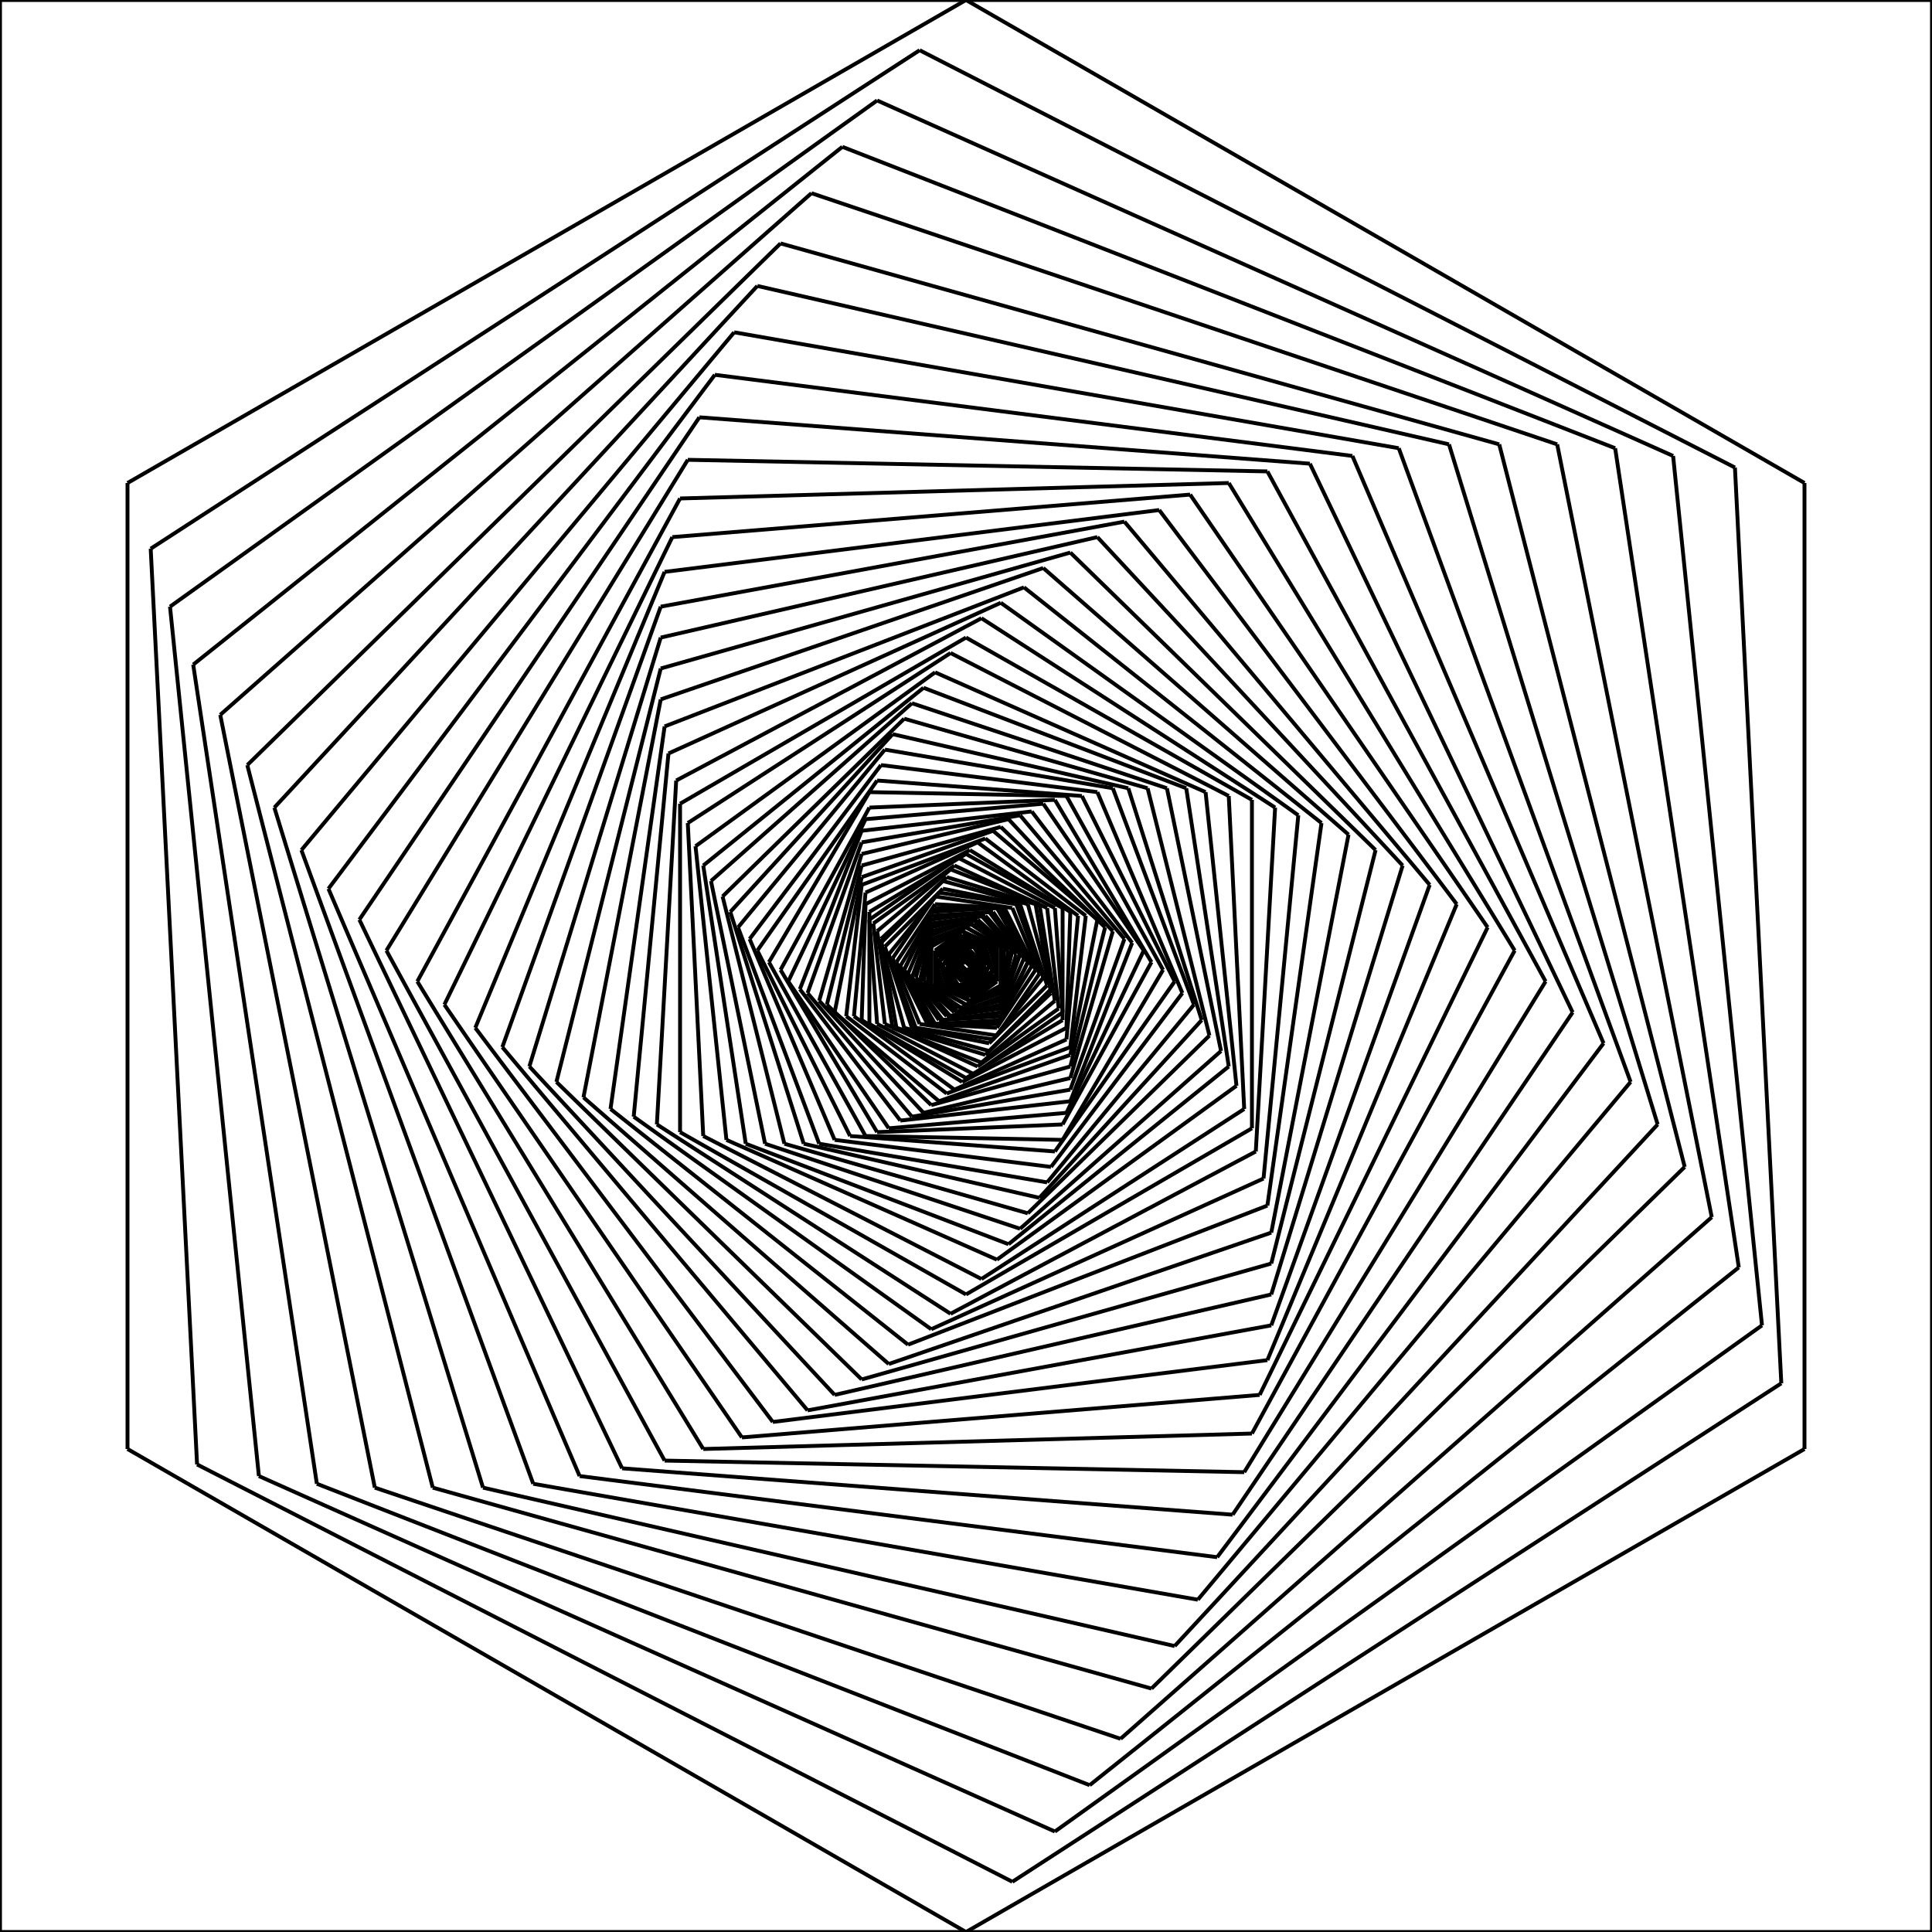 <svg xmlns="http://www.w3.org/2000/svg" version="1.1" width="500" height="500">

<rect x="0" y="0" width="500" height="500" style="stroke:#000;fill:none" />

<line x1="250" y1="0" x2="33" y2="125" style="stroke:#000" />

<line x1="33" y1="125" x2="33" y2="375" style="stroke:#000" />

<line x1="33" y1="375" x2="250" y2="500" style="stroke:#000" />

<line x1="250" y1="500" x2="467" y2="375" style="stroke:#000" />

<line x1="467" y1="375" x2="467" y2="125" style="stroke:#000" />

<line x1="467" y1="125" x2="250" y2="0" style="stroke:#000" />

<line x1="238" y1="13" x2="39" y2="142" style="stroke:#000" />

<line x1="227" y1="26" x2="44" y2="157" style="stroke:#000" />

<line x1="218" y1="38" x2="50" y2="172" style="stroke:#000" />

<line x1="210" y1="50" x2="57" y2="185" style="stroke:#000" />

<line x1="202" y1="63" x2="64" y2="198" style="stroke:#000" />

<line x1="196" y1="74" x2="71" y2="209" style="stroke:#000" />

<line x1="190" y1="86" x2="78" y2="220" style="stroke:#000" />

<line x1="185" y1="97" x2="85" y2="230" style="stroke:#000" />

<line x1="181" y1="108" x2="93" y2="238" style="stroke:#000" />

<line x1="178" y1="119" x2="100" y2="246" style="stroke:#000" />

<line x1="176" y1="129" x2="108" y2="254" style="stroke:#000" />

<line x1="174" y1="139" x2="115" y2="260" style="stroke:#000" />

<line x1="172" y1="148" x2="123" y2="266" style="stroke:#000" />

<line x1="171" y1="157" x2="130" y2="271" style="stroke:#000" />

<line x1="171" y1="165" x2="137" y2="276" style="stroke:#000" />

<line x1="171" y1="173" x2="144" y2="280" style="stroke:#000" />

<line x1="171" y1="181" x2="151" y2="284" style="stroke:#000" />

<line x1="172" y1="188" x2="158" y2="287" style="stroke:#000" />

<line x1="173" y1="195" x2="164" y2="289" style="stroke:#000" />

<line x1="175" y1="202" x2="170" y2="291" style="stroke:#000" />

<line x1="176" y1="208" x2="176" y2="293" style="stroke:#000" />

<line x1="178" y1="213" x2="182" y2="294" style="stroke:#000" />

<line x1="180" y1="219" x2="188" y2="295" style="stroke:#000" />

<line x1="182" y1="224" x2="193" y2="296" style="stroke:#000" />

<line x1="184" y1="228" x2="198" y2="296" style="stroke:#000" />

<line x1="187" y1="232" x2="203" y2="296" style="stroke:#000" />

<line x1="189" y1="236" x2="208" y2="296" style="stroke:#000" />

<line x1="191" y1="240" x2="212" y2="296" style="stroke:#000" />

<line x1="194" y1="243" x2="216" y2="295" style="stroke:#000" />

<line x1="196" y1="246" x2="220" y2="294" style="stroke:#000" />

<line x1="199" y1="249" x2="224" y2="294" style="stroke:#000" />

<line x1="202" y1="251" x2="227" y2="293" style="stroke:#000" />

<line x1="204" y1="254" x2="230" y2="292" style="stroke:#000" />

<line x1="207" y1="256" x2="233" y2="290" style="stroke:#000" />

<line x1="209" y1="257" x2="236" y2="289" style="stroke:#000" />

<line x1="212" y1="259" x2="239" y2="288" style="stroke:#000" />

<line x1="214" y1="260" x2="241" y2="286" style="stroke:#000" />

<line x1="216" y1="262" x2="243" y2="285" style="stroke:#000" />

<line x1="219" y1="263" x2="245" y2="283" style="stroke:#000" />

<line x1="221" y1="263" x2="247" y2="282" style="stroke:#000" />

<line x1="223" y1="264" x2="249" y2="280" style="stroke:#000" />

<line x1="225" y1="265" x2="250" y2="279" style="stroke:#000" />

<line x1="227" y1="265" x2="252" y2="278" style="stroke:#000" />

<line x1="229" y1="265" x2="253" y2="276" style="stroke:#000" />

<line x1="231" y1="266" x2="254" y2="275" style="stroke:#000" />

<line x1="232" y1="266" x2="255" y2="273" style="stroke:#000" />

<line x1="234" y1="266" x2="256" y2="272" style="stroke:#000" />

<line x1="236" y1="266" x2="256" y2="270" style="stroke:#000" />

<line x1="237" y1="266" x2="257" y2="269" style="stroke:#000" />

<line x1="238" y1="265" x2="258" y2="268" style="stroke:#000" />

<line x1="240" y1="265" x2="258" y2="266" style="stroke:#000" />

<line x1="241" y1="265" x2="258" y2="265" style="stroke:#000" />

<line x1="242" y1="265" x2="259" y2="264" style="stroke:#000" />

<line x1="243" y1="264" x2="259" y2="263" style="stroke:#000" />

<line x1="244" y1="264" x2="259" y2="262" style="stroke:#000" />

<line x1="245" y1="263" x2="259" y2="261" style="stroke:#000" />

<line x1="246" y1="263" x2="259" y2="260" style="stroke:#000" />

<line x1="247" y1="262" x2="259" y2="259" style="stroke:#000" />

<line x1="248" y1="262" x2="259" y2="258" style="stroke:#000" />

<line x1="248" y1="261" x2="259" y2="257" style="stroke:#000" />

<line x1="249" y1="261" x2="259" y2="256" style="stroke:#000" />

<line x1="250" y1="260" x2="259" y2="256" style="stroke:#000" />

<line x1="250" y1="260" x2="259" y2="255" style="stroke:#000" />

<line x1="251" y1="259" x2="258" y2="254" style="stroke:#000" />

<line x1="251" y1="259" x2="258" y2="254" style="stroke:#000" />

<line x1="251" y1="258" x2="258" y2="253" style="stroke:#000" />

<line x1="252" y1="258" x2="258" y2="252" style="stroke:#000" />

<line x1="252" y1="257" x2="257" y2="252" style="stroke:#000" />

<line x1="252" y1="257" x2="257" y2="252" style="stroke:#000" />

<line x1="252" y1="256" x2="257" y2="251" style="stroke:#000" />

<line x1="253" y1="256" x2="257" y2="251" style="stroke:#000" />

<line x1="253" y1="256" x2="256" y2="250" style="stroke:#000" />

<line x1="253" y1="255" x2="256" y2="250" style="stroke:#000" />

<line x1="253" y1="255" x2="256" y2="250" style="stroke:#000" />

<line x1="253" y1="254" x2="255" y2="250" style="stroke:#000" />

<line x1="253" y1="254" x2="255" y2="249" style="stroke:#000" />

<line x1="253" y1="254" x2="255" y2="249" style="stroke:#000" />

<line x1="253" y1="253" x2="254" y2="249" style="stroke:#000" />

<line x1="253" y1="253" x2="254" y2="249" style="stroke:#000" />

<line x1="253" y1="253" x2="254" y2="249" style="stroke:#000" />

<line x1="253" y1="252" x2="254" y2="249" style="stroke:#000" />

<line x1="253" y1="252" x2="253" y2="248" style="stroke:#000" />

<line x1="253" y1="252" x2="253" y2="248" style="stroke:#000" />

<line x1="253" y1="252" x2="253" y2="248" style="stroke:#000" />

<line x1="253" y1="251" x2="253" y2="248" style="stroke:#000" />

<line x1="253" y1="251" x2="252" y2="248" style="stroke:#000" />

<line x1="253" y1="251" x2="252" y2="248" style="stroke:#000" />

<line x1="253" y1="251" x2="252" y2="248" style="stroke:#000" />

<line x1="253" y1="251" x2="252" y2="248" style="stroke:#000" />

<line x1="252" y1="251" x2="252" y2="248" style="stroke:#000" />

<line x1="252" y1="250" x2="251" y2="248" style="stroke:#000" />

<line x1="252" y1="250" x2="251" y2="248" style="stroke:#000" />

<line x1="252" y1="250" x2="251" y2="248" style="stroke:#000" />

<line x1="252" y1="250" x2="251" y2="248" style="stroke:#000" />

<line x1="252" y1="250" x2="251" y2="248" style="stroke:#000" />

<line x1="252" y1="250" x2="251" y2="248" style="stroke:#000" />

<line x1="252" y1="250" x2="251" y2="248" style="stroke:#000" />

<line x1="252" y1="250" x2="251" y2="248" style="stroke:#000" />

<line x1="252" y1="250" x2="250" y2="249" style="stroke:#000" />

<line x1="251" y1="250" x2="250" y2="249" style="stroke:#000" />

<line x1="39" y1="142" x2="51" y2="379" style="stroke:#000" />

<line x1="44" y1="157" x2="67" y2="382" style="stroke:#000" />

<line x1="50" y1="172" x2="82" y2="384" style="stroke:#000" />

<line x1="57" y1="185" x2="97" y2="385" style="stroke:#000" />

<line x1="64" y1="198" x2="112" y2="385" style="stroke:#000" />

<line x1="71" y1="209" x2="125" y2="385" style="stroke:#000" />

<line x1="78" y1="220" x2="138" y2="384" style="stroke:#000" />

<line x1="85" y1="230" x2="150" y2="382" style="stroke:#000" />

<line x1="93" y1="238" x2="161" y2="380" style="stroke:#000" />

<line x1="100" y1="246" x2="172" y2="378" style="stroke:#000" />

<line x1="108" y1="254" x2="182" y2="375" style="stroke:#000" />

<line x1="115" y1="260" x2="192" y2="372" style="stroke:#000" />

<line x1="123" y1="266" x2="200" y2="368" style="stroke:#000" />

<line x1="130" y1="271" x2="209" y2="365" style="stroke:#000" />

<line x1="137" y1="276" x2="216" y2="361" style="stroke:#000" />

<line x1="144" y1="280" x2="223" y2="357" style="stroke:#000" />

<line x1="151" y1="284" x2="230" y2="353" style="stroke:#000" />

<line x1="158" y1="287" x2="235" y2="348" style="stroke:#000" />

<line x1="164" y1="289" x2="241" y2="344" style="stroke:#000" />

<line x1="170" y1="291" x2="246" y2="340" style="stroke:#000" />

<line x1="176" y1="293" x2="250" y2="335" style="stroke:#000" />

<line x1="182" y1="294" x2="254" y2="331" style="stroke:#000" />

<line x1="188" y1="295" x2="258" y2="326" style="stroke:#000" />

<line x1="193" y1="296" x2="261" y2="322" style="stroke:#000" />

<line x1="198" y1="296" x2="264" y2="318" style="stroke:#000" />

<line x1="203" y1="296" x2="266" y2="314" style="stroke:#000" />

<line x1="208" y1="296" x2="269" y2="310" style="stroke:#000" />

<line x1="212" y1="296" x2="271" y2="306" style="stroke:#000" />

<line x1="216" y1="295" x2="272" y2="302" style="stroke:#000" />

<line x1="220" y1="294" x2="273" y2="298" style="stroke:#000" />

<line x1="224" y1="294" x2="275" y2="295" style="stroke:#000" />

<line x1="227" y1="293" x2="275" y2="291" style="stroke:#000" />

<line x1="230" y1="292" x2="276" y2="288" style="stroke:#000" />

<line x1="233" y1="290" x2="277" y2="285" style="stroke:#000" />

<line x1="236" y1="289" x2="277" y2="282" style="stroke:#000" />

<line x1="239" y1="288" x2="277" y2="279" style="stroke:#000" />

<line x1="241" y1="286" x2="277" y2="276" style="stroke:#000" />

<line x1="243" y1="285" x2="277" y2="273" style="stroke:#000" />

<line x1="245" y1="283" x2="277" y2="271" style="stroke:#000" />

<line x1="247" y1="282" x2="276" y2="269" style="stroke:#000" />

<line x1="249" y1="280" x2="276" y2="266" style="stroke:#000" />

<line x1="250" y1="279" x2="275" y2="264" style="stroke:#000" />

<line x1="252" y1="278" x2="275" y2="262" style="stroke:#000" />

<line x1="253" y1="276" x2="274" y2="261" style="stroke:#000" />

<line x1="254" y1="275" x2="273" y2="259" style="stroke:#000" />

<line x1="255" y1="273" x2="272" y2="257" style="stroke:#000" />

<line x1="256" y1="272" x2="272" y2="256" style="stroke:#000" />

<line x1="256" y1="270" x2="271" y2="255" style="stroke:#000" />

<line x1="257" y1="269" x2="270" y2="253" style="stroke:#000" />

<line x1="258" y1="268" x2="269" y2="252" style="stroke:#000" />

<line x1="258" y1="266" x2="268" y2="251" style="stroke:#000" />

<line x1="258" y1="265" x2="267" y2="250" style="stroke:#000" />

<line x1="259" y1="264" x2="266" y2="249" style="stroke:#000" />

<line x1="259" y1="263" x2="266" y2="249" style="stroke:#000" />

<line x1="259" y1="262" x2="265" y2="248" style="stroke:#000" />

<line x1="259" y1="261" x2="264" y2="247" style="stroke:#000" />

<line x1="259" y1="260" x2="263" y2="247" style="stroke:#000" />

<line x1="259" y1="259" x2="262" y2="246" style="stroke:#000" />

<line x1="259" y1="258" x2="261" y2="246" style="stroke:#000" />

<line x1="259" y1="257" x2="261" y2="246" style="stroke:#000" />

<line x1="259" y1="256" x2="260" y2="245" style="stroke:#000" />

<line x1="259" y1="256" x2="259" y2="245" style="stroke:#000" />

<line x1="259" y1="255" x2="259" y2="245" style="stroke:#000" />

<line x1="258" y1="254" x2="258" y2="245" style="stroke:#000" />

<line x1="258" y1="254" x2="257" y2="245" style="stroke:#000" />

<line x1="258" y1="253" x2="257" y2="245" style="stroke:#000" />

<line x1="258" y1="252" x2="256" y2="245" style="stroke:#000" />

<line x1="257" y1="252" x2="255" y2="245" style="stroke:#000" />

<line x1="257" y1="252" x2="255" y2="245" style="stroke:#000" />

<line x1="257" y1="251" x2="254" y2="245" style="stroke:#000" />

<line x1="257" y1="251" x2="254" y2="245" style="stroke:#000" />

<line x1="256" y1="250" x2="253" y2="245" style="stroke:#000" />

<line x1="256" y1="250" x2="253" y2="245" style="stroke:#000" />

<line x1="256" y1="250" x2="253" y2="245" style="stroke:#000" />

<line x1="255" y1="250" x2="252" y2="245" style="stroke:#000" />

<line x1="255" y1="249" x2="252" y2="245" style="stroke:#000" />

<line x1="255" y1="249" x2="252" y2="245" style="stroke:#000" />

<line x1="254" y1="249" x2="251" y2="246" style="stroke:#000" />

<line x1="254" y1="249" x2="251" y2="246" style="stroke:#000" />

<line x1="254" y1="249" x2="251" y2="246" style="stroke:#000" />

<line x1="254" y1="249" x2="251" y2="246" style="stroke:#000" />

<line x1="253" y1="248" x2="250" y2="246" style="stroke:#000" />

<line x1="253" y1="248" x2="250" y2="246" style="stroke:#000" />

<line x1="253" y1="248" x2="250" y2="247" style="stroke:#000" />

<line x1="253" y1="248" x2="250" y2="247" style="stroke:#000" />

<line x1="252" y1="248" x2="250" y2="247" style="stroke:#000" />

<line x1="252" y1="248" x2="250" y2="247" style="stroke:#000" />

<line x1="252" y1="248" x2="249" y2="247" style="stroke:#000" />

<line x1="252" y1="248" x2="249" y2="247" style="stroke:#000" />

<line x1="252" y1="248" x2="249" y2="248" style="stroke:#000" />

<line x1="251" y1="248" x2="249" y2="248" style="stroke:#000" />

<line x1="251" y1="248" x2="249" y2="248" style="stroke:#000" />

<line x1="251" y1="248" x2="249" y2="248" style="stroke:#000" />

<line x1="251" y1="248" x2="249" y2="248" style="stroke:#000" />

<line x1="251" y1="248" x2="249" y2="248" style="stroke:#000" />

<line x1="251" y1="248" x2="249" y2="249" style="stroke:#000" />

<line x1="251" y1="248" x2="249" y2="249" style="stroke:#000" />

<line x1="251" y1="248" x2="249" y2="249" style="stroke:#000" />

<line x1="250" y1="249" x2="249" y2="249" style="stroke:#000" />

<line x1="250" y1="249" x2="249" y2="249" style="stroke:#000" />

<line x1="51" y1="379" x2="262" y2="487" style="stroke:#000" />

<line x1="67" y1="382" x2="273" y2="474" style="stroke:#000" />

<line x1="82" y1="384" x2="282" y2="462" style="stroke:#000" />

<line x1="97" y1="385" x2="290" y2="450" style="stroke:#000" />

<line x1="112" y1="385" x2="298" y2="437" style="stroke:#000" />

<line x1="125" y1="385" x2="304" y2="426" style="stroke:#000" />

<line x1="138" y1="384" x2="310" y2="414" style="stroke:#000" />

<line x1="150" y1="382" x2="315" y2="403" style="stroke:#000" />

<line x1="161" y1="380" x2="319" y2="392" style="stroke:#000" />

<line x1="172" y1="378" x2="322" y2="381" style="stroke:#000" />

<line x1="182" y1="375" x2="324" y2="371" style="stroke:#000" />

<line x1="192" y1="372" x2="326" y2="361" style="stroke:#000" />

<line x1="200" y1="368" x2="328" y2="352" style="stroke:#000" />

<line x1="209" y1="365" x2="329" y2="343" style="stroke:#000" />

<line x1="216" y1="361" x2="329" y2="335" style="stroke:#000" />

<line x1="223" y1="357" x2="329" y2="327" style="stroke:#000" />

<line x1="230" y1="353" x2="329" y2="319" style="stroke:#000" />

<line x1="235" y1="348" x2="328" y2="312" style="stroke:#000" />

<line x1="241" y1="344" x2="327" y2="305" style="stroke:#000" />

<line x1="246" y1="340" x2="325" y2="298" style="stroke:#000" />

<line x1="250" y1="335" x2="324" y2="292" style="stroke:#000" />

<line x1="254" y1="331" x2="322" y2="287" style="stroke:#000" />

<line x1="258" y1="326" x2="320" y2="281" style="stroke:#000" />

<line x1="261" y1="322" x2="318" y2="276" style="stroke:#000" />

<line x1="264" y1="318" x2="316" y2="272" style="stroke:#000" />

<line x1="266" y1="314" x2="313" y2="268" style="stroke:#000" />

<line x1="269" y1="310" x2="311" y2="264" style="stroke:#000" />

<line x1="271" y1="306" x2="309" y2="260" style="stroke:#000" />

<line x1="272" y1="302" x2="306" y2="257" style="stroke:#000" />

<line x1="273" y1="298" x2="304" y2="254" style="stroke:#000" />

<line x1="275" y1="295" x2="301" y2="251" style="stroke:#000" />

<line x1="275" y1="291" x2="298" y2="249" style="stroke:#000" />

<line x1="276" y1="288" x2="296" y2="246" style="stroke:#000" />

<line x1="277" y1="285" x2="293" y2="244" style="stroke:#000" />

<line x1="277" y1="282" x2="291" y2="243" style="stroke:#000" />

<line x1="277" y1="279" x2="288" y2="241" style="stroke:#000" />

<line x1="277" y1="276" x2="286" y2="240" style="stroke:#000" />

<line x1="277" y1="273" x2="284" y2="238" style="stroke:#000" />

<line x1="277" y1="271" x2="281" y2="237" style="stroke:#000" />

<line x1="276" y1="269" x2="279" y2="237" style="stroke:#000" />

<line x1="276" y1="266" x2="277" y2="236" style="stroke:#000" />

<line x1="275" y1="264" x2="275" y2="235" style="stroke:#000" />

<line x1="275" y1="262" x2="273" y2="235" style="stroke:#000" />

<line x1="274" y1="261" x2="271" y2="235" style="stroke:#000" />

<line x1="273" y1="259" x2="269" y2="234" style="stroke:#000" />

<line x1="272" y1="257" x2="268" y2="234" style="stroke:#000" />

<line x1="272" y1="256" x2="266" y2="234" style="stroke:#000" />

<line x1="271" y1="255" x2="264" y2="234" style="stroke:#000" />

<line x1="270" y1="253" x2="263" y2="234" style="stroke:#000" />

<line x1="269" y1="252" x2="262" y2="235" style="stroke:#000" />

<line x1="268" y1="251" x2="260" y2="235" style="stroke:#000" />

<line x1="267" y1="250" x2="259" y2="235" style="stroke:#000" />

<line x1="266" y1="249" x2="258" y2="235" style="stroke:#000" />

<line x1="266" y1="249" x2="257" y2="236" style="stroke:#000" />

<line x1="265" y1="248" x2="256" y2="236" style="stroke:#000" />

<line x1="264" y1="247" x2="255" y2="237" style="stroke:#000" />

<line x1="263" y1="247" x2="254" y2="237" style="stroke:#000" />

<line x1="262" y1="246" x2="253" y2="238" style="stroke:#000" />

<line x1="261" y1="246" x2="252" y2="238" style="stroke:#000" />

<line x1="261" y1="246" x2="252" y2="239" style="stroke:#000" />

<line x1="260" y1="245" x2="251" y2="239" style="stroke:#000" />

<line x1="259" y1="245" x2="250" y2="240" style="stroke:#000" />

<line x1="259" y1="245" x2="250" y2="240" style="stroke:#000" />

<line x1="258" y1="245" x2="249" y2="241" style="stroke:#000" />

<line x1="257" y1="245" x2="249" y2="241" style="stroke:#000" />

<line x1="257" y1="245" x2="249" y2="242" style="stroke:#000" />

<line x1="256" y1="245" x2="248" y2="242" style="stroke:#000" />

<line x1="255" y1="245" x2="248" y2="243" style="stroke:#000" />

<line x1="255" y1="245" x2="248" y2="243" style="stroke:#000" />

<line x1="254" y1="245" x2="248" y2="244" style="stroke:#000" />

<line x1="254" y1="245" x2="247" y2="244" style="stroke:#000" />

<line x1="253" y1="245" x2="247" y2="244" style="stroke:#000" />

<line x1="253" y1="245" x2="247" y2="245" style="stroke:#000" />

<line x1="253" y1="245" x2="247" y2="245" style="stroke:#000" />

<line x1="252" y1="245" x2="247" y2="246" style="stroke:#000" />

<line x1="252" y1="245" x2="247" y2="246" style="stroke:#000" />

<line x1="252" y1="245" x2="247" y2="246" style="stroke:#000" />

<line x1="251" y1="246" x2="247" y2="247" style="stroke:#000" />

<line x1="251" y1="246" x2="247" y2="247" style="stroke:#000" />

<line x1="251" y1="246" x2="247" y2="247" style="stroke:#000" />

<line x1="251" y1="246" x2="247" y2="248" style="stroke:#000" />

<line x1="250" y1="246" x2="247" y2="248" style="stroke:#000" />

<line x1="250" y1="246" x2="247" y2="248" style="stroke:#000" />

<line x1="250" y1="247" x2="247" y2="248" style="stroke:#000" />

<line x1="250" y1="247" x2="247" y2="249" style="stroke:#000" />

<line x1="250" y1="247" x2="247" y2="249" style="stroke:#000" />

<line x1="250" y1="247" x2="247" y2="249" style="stroke:#000" />

<line x1="249" y1="247" x2="247" y2="249" style="stroke:#000" />

<line x1="249" y1="247" x2="247" y2="249" style="stroke:#000" />

<line x1="249" y1="248" x2="248" y2="249" style="stroke:#000" />

<line x1="249" y1="248" x2="248" y2="250" style="stroke:#000" />

<line x1="249" y1="248" x2="248" y2="250" style="stroke:#000" />

<line x1="249" y1="248" x2="248" y2="250" style="stroke:#000" />

<line x1="249" y1="248" x2="248" y2="250" style="stroke:#000" />

<line x1="249" y1="248" x2="248" y2="250" style="stroke:#000" />

<line x1="249" y1="249" x2="248" y2="250" style="stroke:#000" />

<line x1="249" y1="249" x2="248" y2="250" style="stroke:#000" />

<line x1="249" y1="249" x2="248" y2="250" style="stroke:#000" />

<line x1="249" y1="249" x2="248" y2="250" style="stroke:#000" />

<line x1="249" y1="249" x2="249" y2="250" style="stroke:#000" />

<line x1="262" y1="487" x2="461" y2="358" style="stroke:#000" />

<line x1="273" y1="474" x2="456" y2="343" style="stroke:#000" />

<line x1="282" y1="462" x2="450" y2="328" style="stroke:#000" />

<line x1="290" y1="450" x2="443" y2="315" style="stroke:#000" />

<line x1="298" y1="437" x2="436" y2="302" style="stroke:#000" />

<line x1="304" y1="426" x2="429" y2="291" style="stroke:#000" />

<line x1="310" y1="414" x2="422" y2="280" style="stroke:#000" />

<line x1="315" y1="403" x2="415" y2="270" style="stroke:#000" />

<line x1="319" y1="392" x2="407" y2="262" style="stroke:#000" />

<line x1="322" y1="381" x2="400" y2="254" style="stroke:#000" />

<line x1="324" y1="371" x2="392" y2="246" style="stroke:#000" />

<line x1="326" y1="361" x2="385" y2="240" style="stroke:#000" />

<line x1="328" y1="352" x2="377" y2="234" style="stroke:#000" />

<line x1="329" y1="343" x2="370" y2="229" style="stroke:#000" />

<line x1="329" y1="335" x2="363" y2="224" style="stroke:#000" />

<line x1="329" y1="327" x2="356" y2="220" style="stroke:#000" />

<line x1="329" y1="319" x2="349" y2="216" style="stroke:#000" />

<line x1="328" y1="312" x2="342" y2="213" style="stroke:#000" />

<line x1="327" y1="305" x2="336" y2="211" style="stroke:#000" />

<line x1="325" y1="298" x2="330" y2="209" style="stroke:#000" />

<line x1="324" y1="292" x2="324" y2="207" style="stroke:#000" />

<line x1="322" y1="287" x2="318" y2="206" style="stroke:#000" />

<line x1="320" y1="281" x2="312" y2="205" style="stroke:#000" />

<line x1="318" y1="276" x2="307" y2="204" style="stroke:#000" />

<line x1="316" y1="272" x2="302" y2="204" style="stroke:#000" />

<line x1="313" y1="268" x2="297" y2="204" style="stroke:#000" />

<line x1="311" y1="264" x2="292" y2="204" style="stroke:#000" />

<line x1="309" y1="260" x2="288" y2="204" style="stroke:#000" />

<line x1="306" y1="257" x2="284" y2="205" style="stroke:#000" />

<line x1="304" y1="254" x2="280" y2="206" style="stroke:#000" />

<line x1="301" y1="251" x2="276" y2="206" style="stroke:#000" />

<line x1="298" y1="249" x2="273" y2="207" style="stroke:#000" />

<line x1="296" y1="246" x2="270" y2="208" style="stroke:#000" />

<line x1="293" y1="244" x2="267" y2="210" style="stroke:#000" />

<line x1="291" y1="243" x2="264" y2="211" style="stroke:#000" />

<line x1="288" y1="241" x2="261" y2="212" style="stroke:#000" />

<line x1="286" y1="240" x2="259" y2="214" style="stroke:#000" />

<line x1="284" y1="238" x2="257" y2="215" style="stroke:#000" />

<line x1="281" y1="237" x2="255" y2="217" style="stroke:#000" />

<line x1="279" y1="237" x2="253" y2="218" style="stroke:#000" />

<line x1="277" y1="236" x2="251" y2="220" style="stroke:#000" />

<line x1="275" y1="235" x2="250" y2="221" style="stroke:#000" />

<line x1="273" y1="235" x2="248" y2="222" style="stroke:#000" />

<line x1="271" y1="235" x2="247" y2="224" style="stroke:#000" />

<line x1="269" y1="234" x2="246" y2="225" style="stroke:#000" />

<line x1="268" y1="234" x2="245" y2="227" style="stroke:#000" />

<line x1="266" y1="234" x2="244" y2="228" style="stroke:#000" />

<line x1="264" y1="234" x2="244" y2="230" style="stroke:#000" />

<line x1="263" y1="234" x2="243" y2="231" style="stroke:#000" />

<line x1="262" y1="235" x2="242" y2="232" style="stroke:#000" />

<line x1="260" y1="235" x2="242" y2="234" style="stroke:#000" />

<line x1="259" y1="235" x2="242" y2="235" style="stroke:#000" />

<line x1="258" y1="235" x2="241" y2="236" style="stroke:#000" />

<line x1="257" y1="236" x2="241" y2="237" style="stroke:#000" />

<line x1="256" y1="236" x2="241" y2="238" style="stroke:#000" />

<line x1="255" y1="237" x2="241" y2="239" style="stroke:#000" />

<line x1="254" y1="237" x2="241" y2="240" style="stroke:#000" />

<line x1="253" y1="238" x2="241" y2="241" style="stroke:#000" />

<line x1="252" y1="238" x2="241" y2="242" style="stroke:#000" />

<line x1="252" y1="239" x2="241" y2="243" style="stroke:#000" />

<line x1="251" y1="239" x2="241" y2="244" style="stroke:#000" />

<line x1="250" y1="240" x2="241" y2="244" style="stroke:#000" />

<line x1="250" y1="240" x2="241" y2="245" style="stroke:#000" />

<line x1="249" y1="241" x2="242" y2="246" style="stroke:#000" />

<line x1="249" y1="241" x2="242" y2="246" style="stroke:#000" />

<line x1="249" y1="242" x2="242" y2="247" style="stroke:#000" />

<line x1="248" y1="242" x2="242" y2="248" style="stroke:#000" />

<line x1="248" y1="243" x2="243" y2="248" style="stroke:#000" />

<line x1="248" y1="243" x2="243" y2="248" style="stroke:#000" />

<line x1="248" y1="244" x2="243" y2="249" style="stroke:#000" />

<line x1="247" y1="244" x2="243" y2="249" style="stroke:#000" />

<line x1="247" y1="244" x2="244" y2="250" style="stroke:#000" />

<line x1="247" y1="245" x2="244" y2="250" style="stroke:#000" />

<line x1="247" y1="245" x2="244" y2="250" style="stroke:#000" />

<line x1="247" y1="246" x2="245" y2="250" style="stroke:#000" />

<line x1="247" y1="246" x2="245" y2="251" style="stroke:#000" />

<line x1="247" y1="246" x2="245" y2="251" style="stroke:#000" />

<line x1="247" y1="247" x2="246" y2="251" style="stroke:#000" />

<line x1="247" y1="247" x2="246" y2="251" style="stroke:#000" />

<line x1="247" y1="247" x2="246" y2="251" style="stroke:#000" />

<line x1="247" y1="248" x2="246" y2="251" style="stroke:#000" />

<line x1="247" y1="248" x2="247" y2="252" style="stroke:#000" />

<line x1="247" y1="248" x2="247" y2="252" style="stroke:#000" />

<line x1="247" y1="248" x2="247" y2="252" style="stroke:#000" />

<line x1="247" y1="249" x2="247" y2="252" style="stroke:#000" />

<line x1="247" y1="249" x2="248" y2="252" style="stroke:#000" />

<line x1="247" y1="249" x2="248" y2="252" style="stroke:#000" />

<line x1="247" y1="249" x2="248" y2="252" style="stroke:#000" />

<line x1="247" y1="249" x2="248" y2="252" style="stroke:#000" />

<line x1="248" y1="249" x2="248" y2="252" style="stroke:#000" />

<line x1="248" y1="250" x2="249" y2="252" style="stroke:#000" />

<line x1="248" y1="250" x2="249" y2="252" style="stroke:#000" />

<line x1="248" y1="250" x2="249" y2="252" style="stroke:#000" />

<line x1="248" y1="250" x2="249" y2="252" style="stroke:#000" />

<line x1="248" y1="250" x2="249" y2="252" style="stroke:#000" />

<line x1="248" y1="250" x2="249" y2="252" style="stroke:#000" />

<line x1="248" y1="250" x2="249" y2="252" style="stroke:#000" />

<line x1="248" y1="250" x2="249" y2="252" style="stroke:#000" />

<line x1="248" y1="250" x2="250" y2="251" style="stroke:#000" />

<line x1="249" y1="250" x2="250" y2="251" style="stroke:#000" />

<line x1="461" y1="358" x2="449" y2="121" style="stroke:#000" />

<line x1="456" y1="343" x2="433" y2="118" style="stroke:#000" />

<line x1="450" y1="328" x2="418" y2="116" style="stroke:#000" />

<line x1="443" y1="315" x2="403" y2="115" style="stroke:#000" />

<line x1="436" y1="302" x2="388" y2="115" style="stroke:#000" />

<line x1="429" y1="291" x2="375" y2="115" style="stroke:#000" />

<line x1="422" y1="280" x2="362" y2="116" style="stroke:#000" />

<line x1="415" y1="270" x2="350" y2="118" style="stroke:#000" />

<line x1="407" y1="262" x2="339" y2="120" style="stroke:#000" />

<line x1="400" y1="254" x2="328" y2="122" style="stroke:#000" />

<line x1="392" y1="246" x2="318" y2="125" style="stroke:#000" />

<line x1="385" y1="240" x2="308" y2="128" style="stroke:#000" />

<line x1="377" y1="234" x2="300" y2="132" style="stroke:#000" />

<line x1="370" y1="229" x2="291" y2="135" style="stroke:#000" />

<line x1="363" y1="224" x2="284" y2="139" style="stroke:#000" />

<line x1="356" y1="220" x2="277" y2="143" style="stroke:#000" />

<line x1="349" y1="216" x2="270" y2="147" style="stroke:#000" />

<line x1="342" y1="213" x2="265" y2="152" style="stroke:#000" />

<line x1="336" y1="211" x2="259" y2="156" style="stroke:#000" />

<line x1="330" y1="209" x2="254" y2="160" style="stroke:#000" />

<line x1="324" y1="207" x2="250" y2="165" style="stroke:#000" />

<line x1="318" y1="206" x2="246" y2="169" style="stroke:#000" />

<line x1="312" y1="205" x2="242" y2="174" style="stroke:#000" />

<line x1="307" y1="204" x2="239" y2="178" style="stroke:#000" />

<line x1="302" y1="204" x2="236" y2="182" style="stroke:#000" />

<line x1="297" y1="204" x2="234" y2="186" style="stroke:#000" />

<line x1="292" y1="204" x2="231" y2="190" style="stroke:#000" />

<line x1="288" y1="204" x2="229" y2="194" style="stroke:#000" />

<line x1="284" y1="205" x2="228" y2="198" style="stroke:#000" />

<line x1="280" y1="206" x2="227" y2="202" style="stroke:#000" />

<line x1="276" y1="206" x2="225" y2="205" style="stroke:#000" />

<line x1="273" y1="207" x2="225" y2="209" style="stroke:#000" />

<line x1="270" y1="208" x2="224" y2="212" style="stroke:#000" />

<line x1="267" y1="210" x2="223" y2="215" style="stroke:#000" />

<line x1="264" y1="211" x2="223" y2="218" style="stroke:#000" />

<line x1="261" y1="212" x2="223" y2="221" style="stroke:#000" />

<line x1="259" y1="214" x2="223" y2="224" style="stroke:#000" />

<line x1="257" y1="215" x2="223" y2="227" style="stroke:#000" />

<line x1="255" y1="217" x2="223" y2="229" style="stroke:#000" />

<line x1="253" y1="218" x2="224" y2="231" style="stroke:#000" />

<line x1="251" y1="220" x2="224" y2="234" style="stroke:#000" />

<line x1="250" y1="221" x2="225" y2="236" style="stroke:#000" />

<line x1="248" y1="222" x2="225" y2="238" style="stroke:#000" />

<line x1="247" y1="224" x2="226" y2="239" style="stroke:#000" />

<line x1="246" y1="225" x2="227" y2="241" style="stroke:#000" />

<line x1="245" y1="227" x2="228" y2="243" style="stroke:#000" />

<line x1="244" y1="228" x2="228" y2="244" style="stroke:#000" />

<line x1="244" y1="230" x2="229" y2="245" style="stroke:#000" />

<line x1="243" y1="231" x2="230" y2="247" style="stroke:#000" />

<line x1="242" y1="232" x2="231" y2="248" style="stroke:#000" />

<line x1="242" y1="234" x2="232" y2="249" style="stroke:#000" />

<line x1="242" y1="235" x2="233" y2="250" style="stroke:#000" />

<line x1="241" y1="236" x2="234" y2="251" style="stroke:#000" />

<line x1="241" y1="237" x2="234" y2="251" style="stroke:#000" />

<line x1="241" y1="238" x2="235" y2="252" style="stroke:#000" />

<line x1="241" y1="239" x2="236" y2="253" style="stroke:#000" />

<line x1="241" y1="240" x2="237" y2="253" style="stroke:#000" />

<line x1="241" y1="241" x2="238" y2="254" style="stroke:#000" />

<line x1="241" y1="242" x2="239" y2="254" style="stroke:#000" />

<line x1="241" y1="243" x2="239" y2="254" style="stroke:#000" />

<line x1="241" y1="244" x2="240" y2="255" style="stroke:#000" />

<line x1="241" y1="244" x2="241" y2="255" style="stroke:#000" />

<line x1="241" y1="245" x2="241" y2="255" style="stroke:#000" />

<line x1="242" y1="246" x2="242" y2="255" style="stroke:#000" />

<line x1="242" y1="246" x2="243" y2="255" style="stroke:#000" />

<line x1="242" y1="247" x2="243" y2="255" style="stroke:#000" />

<line x1="242" y1="248" x2="244" y2="255" style="stroke:#000" />

<line x1="243" y1="248" x2="245" y2="255" style="stroke:#000" />

<line x1="243" y1="248" x2="245" y2="255" style="stroke:#000" />

<line x1="243" y1="249" x2="246" y2="255" style="stroke:#000" />

<line x1="243" y1="249" x2="246" y2="255" style="stroke:#000" />

<line x1="244" y1="250" x2="247" y2="255" style="stroke:#000" />

<line x1="244" y1="250" x2="247" y2="255" style="stroke:#000" />

<line x1="244" y1="250" x2="247" y2="255" style="stroke:#000" />

<line x1="245" y1="250" x2="248" y2="255" style="stroke:#000" />

<line x1="245" y1="251" x2="248" y2="255" style="stroke:#000" />

<line x1="245" y1="251" x2="248" y2="255" style="stroke:#000" />

<line x1="246" y1="251" x2="249" y2="254" style="stroke:#000" />

<line x1="246" y1="251" x2="249" y2="254" style="stroke:#000" />

<line x1="246" y1="251" x2="249" y2="254" style="stroke:#000" />

<line x1="246" y1="251" x2="249" y2="254" style="stroke:#000" />

<line x1="247" y1="252" x2="250" y2="254" style="stroke:#000" />

<line x1="247" y1="252" x2="250" y2="254" style="stroke:#000" />

<line x1="247" y1="252" x2="250" y2="253" style="stroke:#000" />

<line x1="247" y1="252" x2="250" y2="253" style="stroke:#000" />

<line x1="248" y1="252" x2="250" y2="253" style="stroke:#000" />

<line x1="248" y1="252" x2="250" y2="253" style="stroke:#000" />

<line x1="248" y1="252" x2="251" y2="253" style="stroke:#000" />

<line x1="248" y1="252" x2="251" y2="253" style="stroke:#000" />

<line x1="248" y1="252" x2="251" y2="252" style="stroke:#000" />

<line x1="249" y1="252" x2="251" y2="252" style="stroke:#000" />

<line x1="249" y1="252" x2="251" y2="252" style="stroke:#000" />

<line x1="249" y1="252" x2="251" y2="252" style="stroke:#000" />

<line x1="249" y1="252" x2="251" y2="252" style="stroke:#000" />

<line x1="249" y1="252" x2="251" y2="252" style="stroke:#000" />

<line x1="249" y1="252" x2="251" y2="251" style="stroke:#000" />

<line x1="249" y1="252" x2="251" y2="251" style="stroke:#000" />

<line x1="249" y1="252" x2="251" y2="251" style="stroke:#000" />

<line x1="250" y1="251" x2="251" y2="251" style="stroke:#000" />

<line x1="250" y1="251" x2="251" y2="251" style="stroke:#000" />

<line x1="449" y1="121" x2="238" y2="13" style="stroke:#000" />

<line x1="433" y1="118" x2="227" y2="26" style="stroke:#000" />

<line x1="418" y1="116" x2="218" y2="38" style="stroke:#000" />

<line x1="403" y1="115" x2="210" y2="50" style="stroke:#000" />

<line x1="388" y1="115" x2="202" y2="63" style="stroke:#000" />

<line x1="375" y1="115" x2="196" y2="74" style="stroke:#000" />

<line x1="362" y1="116" x2="190" y2="86" style="stroke:#000" />

<line x1="350" y1="118" x2="185" y2="97" style="stroke:#000" />

<line x1="339" y1="120" x2="181" y2="108" style="stroke:#000" />

<line x1="328" y1="122" x2="178" y2="119" style="stroke:#000" />

<line x1="318" y1="125" x2="176" y2="129" style="stroke:#000" />

<line x1="308" y1="128" x2="174" y2="139" style="stroke:#000" />

<line x1="300" y1="132" x2="172" y2="148" style="stroke:#000" />

<line x1="291" y1="135" x2="171" y2="157" style="stroke:#000" />

<line x1="284" y1="139" x2="171" y2="165" style="stroke:#000" />

<line x1="277" y1="143" x2="171" y2="173" style="stroke:#000" />

<line x1="270" y1="147" x2="171" y2="181" style="stroke:#000" />

<line x1="265" y1="152" x2="172" y2="188" style="stroke:#000" />

<line x1="259" y1="156" x2="173" y2="195" style="stroke:#000" />

<line x1="254" y1="160" x2="175" y2="202" style="stroke:#000" />

<line x1="250" y1="165" x2="176" y2="208" style="stroke:#000" />

<line x1="246" y1="169" x2="178" y2="213" style="stroke:#000" />

<line x1="242" y1="174" x2="180" y2="219" style="stroke:#000" />

<line x1="239" y1="178" x2="182" y2="224" style="stroke:#000" />

<line x1="236" y1="182" x2="184" y2="228" style="stroke:#000" />

<line x1="234" y1="186" x2="187" y2="232" style="stroke:#000" />

<line x1="231" y1="190" x2="189" y2="236" style="stroke:#000" />

<line x1="229" y1="194" x2="191" y2="240" style="stroke:#000" />

<line x1="228" y1="198" x2="194" y2="243" style="stroke:#000" />

<line x1="227" y1="202" x2="196" y2="246" style="stroke:#000" />

<line x1="225" y1="205" x2="199" y2="249" style="stroke:#000" />

<line x1="225" y1="209" x2="202" y2="251" style="stroke:#000" />

<line x1="224" y1="212" x2="204" y2="254" style="stroke:#000" />

<line x1="223" y1="215" x2="207" y2="256" style="stroke:#000" />

<line x1="223" y1="218" x2="209" y2="257" style="stroke:#000" />

<line x1="223" y1="221" x2="212" y2="259" style="stroke:#000" />

<line x1="223" y1="224" x2="214" y2="260" style="stroke:#000" />

<line x1="223" y1="227" x2="216" y2="262" style="stroke:#000" />

<line x1="223" y1="229" x2="219" y2="263" style="stroke:#000" />

<line x1="224" y1="231" x2="221" y2="263" style="stroke:#000" />

<line x1="224" y1="234" x2="223" y2="264" style="stroke:#000" />

<line x1="225" y1="236" x2="225" y2="265" style="stroke:#000" />

<line x1="225" y1="238" x2="227" y2="265" style="stroke:#000" />

<line x1="226" y1="239" x2="229" y2="265" style="stroke:#000" />

<line x1="227" y1="241" x2="231" y2="266" style="stroke:#000" />

<line x1="228" y1="243" x2="232" y2="266" style="stroke:#000" />

<line x1="228" y1="244" x2="234" y2="266" style="stroke:#000" />

<line x1="229" y1="245" x2="236" y2="266" style="stroke:#000" />

<line x1="230" y1="247" x2="237" y2="266" style="stroke:#000" />

<line x1="231" y1="248" x2="238" y2="265" style="stroke:#000" />

<line x1="232" y1="249" x2="240" y2="265" style="stroke:#000" />

<line x1="233" y1="250" x2="241" y2="265" style="stroke:#000" />

<line x1="234" y1="251" x2="242" y2="265" style="stroke:#000" />

<line x1="234" y1="251" x2="243" y2="264" style="stroke:#000" />

<line x1="235" y1="252" x2="244" y2="264" style="stroke:#000" />

<line x1="236" y1="253" x2="245" y2="263" style="stroke:#000" />

<line x1="237" y1="253" x2="246" y2="263" style="stroke:#000" />

<line x1="238" y1="254" x2="247" y2="262" style="stroke:#000" />

<line x1="239" y1="254" x2="248" y2="262" style="stroke:#000" />

<line x1="239" y1="254" x2="248" y2="261" style="stroke:#000" />

<line x1="240" y1="255" x2="249" y2="261" style="stroke:#000" />

<line x1="241" y1="255" x2="250" y2="260" style="stroke:#000" />

<line x1="241" y1="255" x2="250" y2="260" style="stroke:#000" />

<line x1="242" y1="255" x2="251" y2="259" style="stroke:#000" />

<line x1="243" y1="255" x2="251" y2="259" style="stroke:#000" />

<line x1="243" y1="255" x2="251" y2="258" style="stroke:#000" />

<line x1="244" y1="255" x2="252" y2="258" style="stroke:#000" />

<line x1="245" y1="255" x2="252" y2="257" style="stroke:#000" />

<line x1="245" y1="255" x2="252" y2="257" style="stroke:#000" />

<line x1="246" y1="255" x2="252" y2="256" style="stroke:#000" />

<line x1="246" y1="255" x2="253" y2="256" style="stroke:#000" />

<line x1="247" y1="255" x2="253" y2="256" style="stroke:#000" />

<line x1="247" y1="255" x2="253" y2="255" style="stroke:#000" />

<line x1="247" y1="255" x2="253" y2="255" style="stroke:#000" />

<line x1="248" y1="255" x2="253" y2="254" style="stroke:#000" />

<line x1="248" y1="255" x2="253" y2="254" style="stroke:#000" />

<line x1="248" y1="255" x2="253" y2="254" style="stroke:#000" />

<line x1="249" y1="254" x2="253" y2="253" style="stroke:#000" />

<line x1="249" y1="254" x2="253" y2="253" style="stroke:#000" />

<line x1="249" y1="254" x2="253" y2="253" style="stroke:#000" />

<line x1="249" y1="254" x2="253" y2="252" style="stroke:#000" />

<line x1="250" y1="254" x2="253" y2="252" style="stroke:#000" />

<line x1="250" y1="254" x2="253" y2="252" style="stroke:#000" />

<line x1="250" y1="253" x2="253" y2="252" style="stroke:#000" />

<line x1="250" y1="253" x2="253" y2="251" style="stroke:#000" />

<line x1="250" y1="253" x2="253" y2="251" style="stroke:#000" />

<line x1="250" y1="253" x2="253" y2="251" style="stroke:#000" />

<line x1="251" y1="253" x2="253" y2="251" style="stroke:#000" />

<line x1="251" y1="253" x2="253" y2="251" style="stroke:#000" />

<line x1="251" y1="252" x2="252" y2="251" style="stroke:#000" />

<line x1="251" y1="252" x2="252" y2="250" style="stroke:#000" />

<line x1="251" y1="252" x2="252" y2="250" style="stroke:#000" />

<line x1="251" y1="252" x2="252" y2="250" style="stroke:#000" />

<line x1="251" y1="252" x2="252" y2="250" style="stroke:#000" />

<line x1="251" y1="252" x2="252" y2="250" style="stroke:#000" />

<line x1="251" y1="251" x2="252" y2="250" style="stroke:#000" />

<line x1="251" y1="251" x2="252" y2="250" style="stroke:#000" />

<line x1="251" y1="251" x2="252" y2="250" style="stroke:#000" />

<line x1="251" y1="251" x2="252" y2="250" style="stroke:#000" />

<line x1="251" y1="251" x2="251" y2="250" style="stroke:#000" />

</svg>


